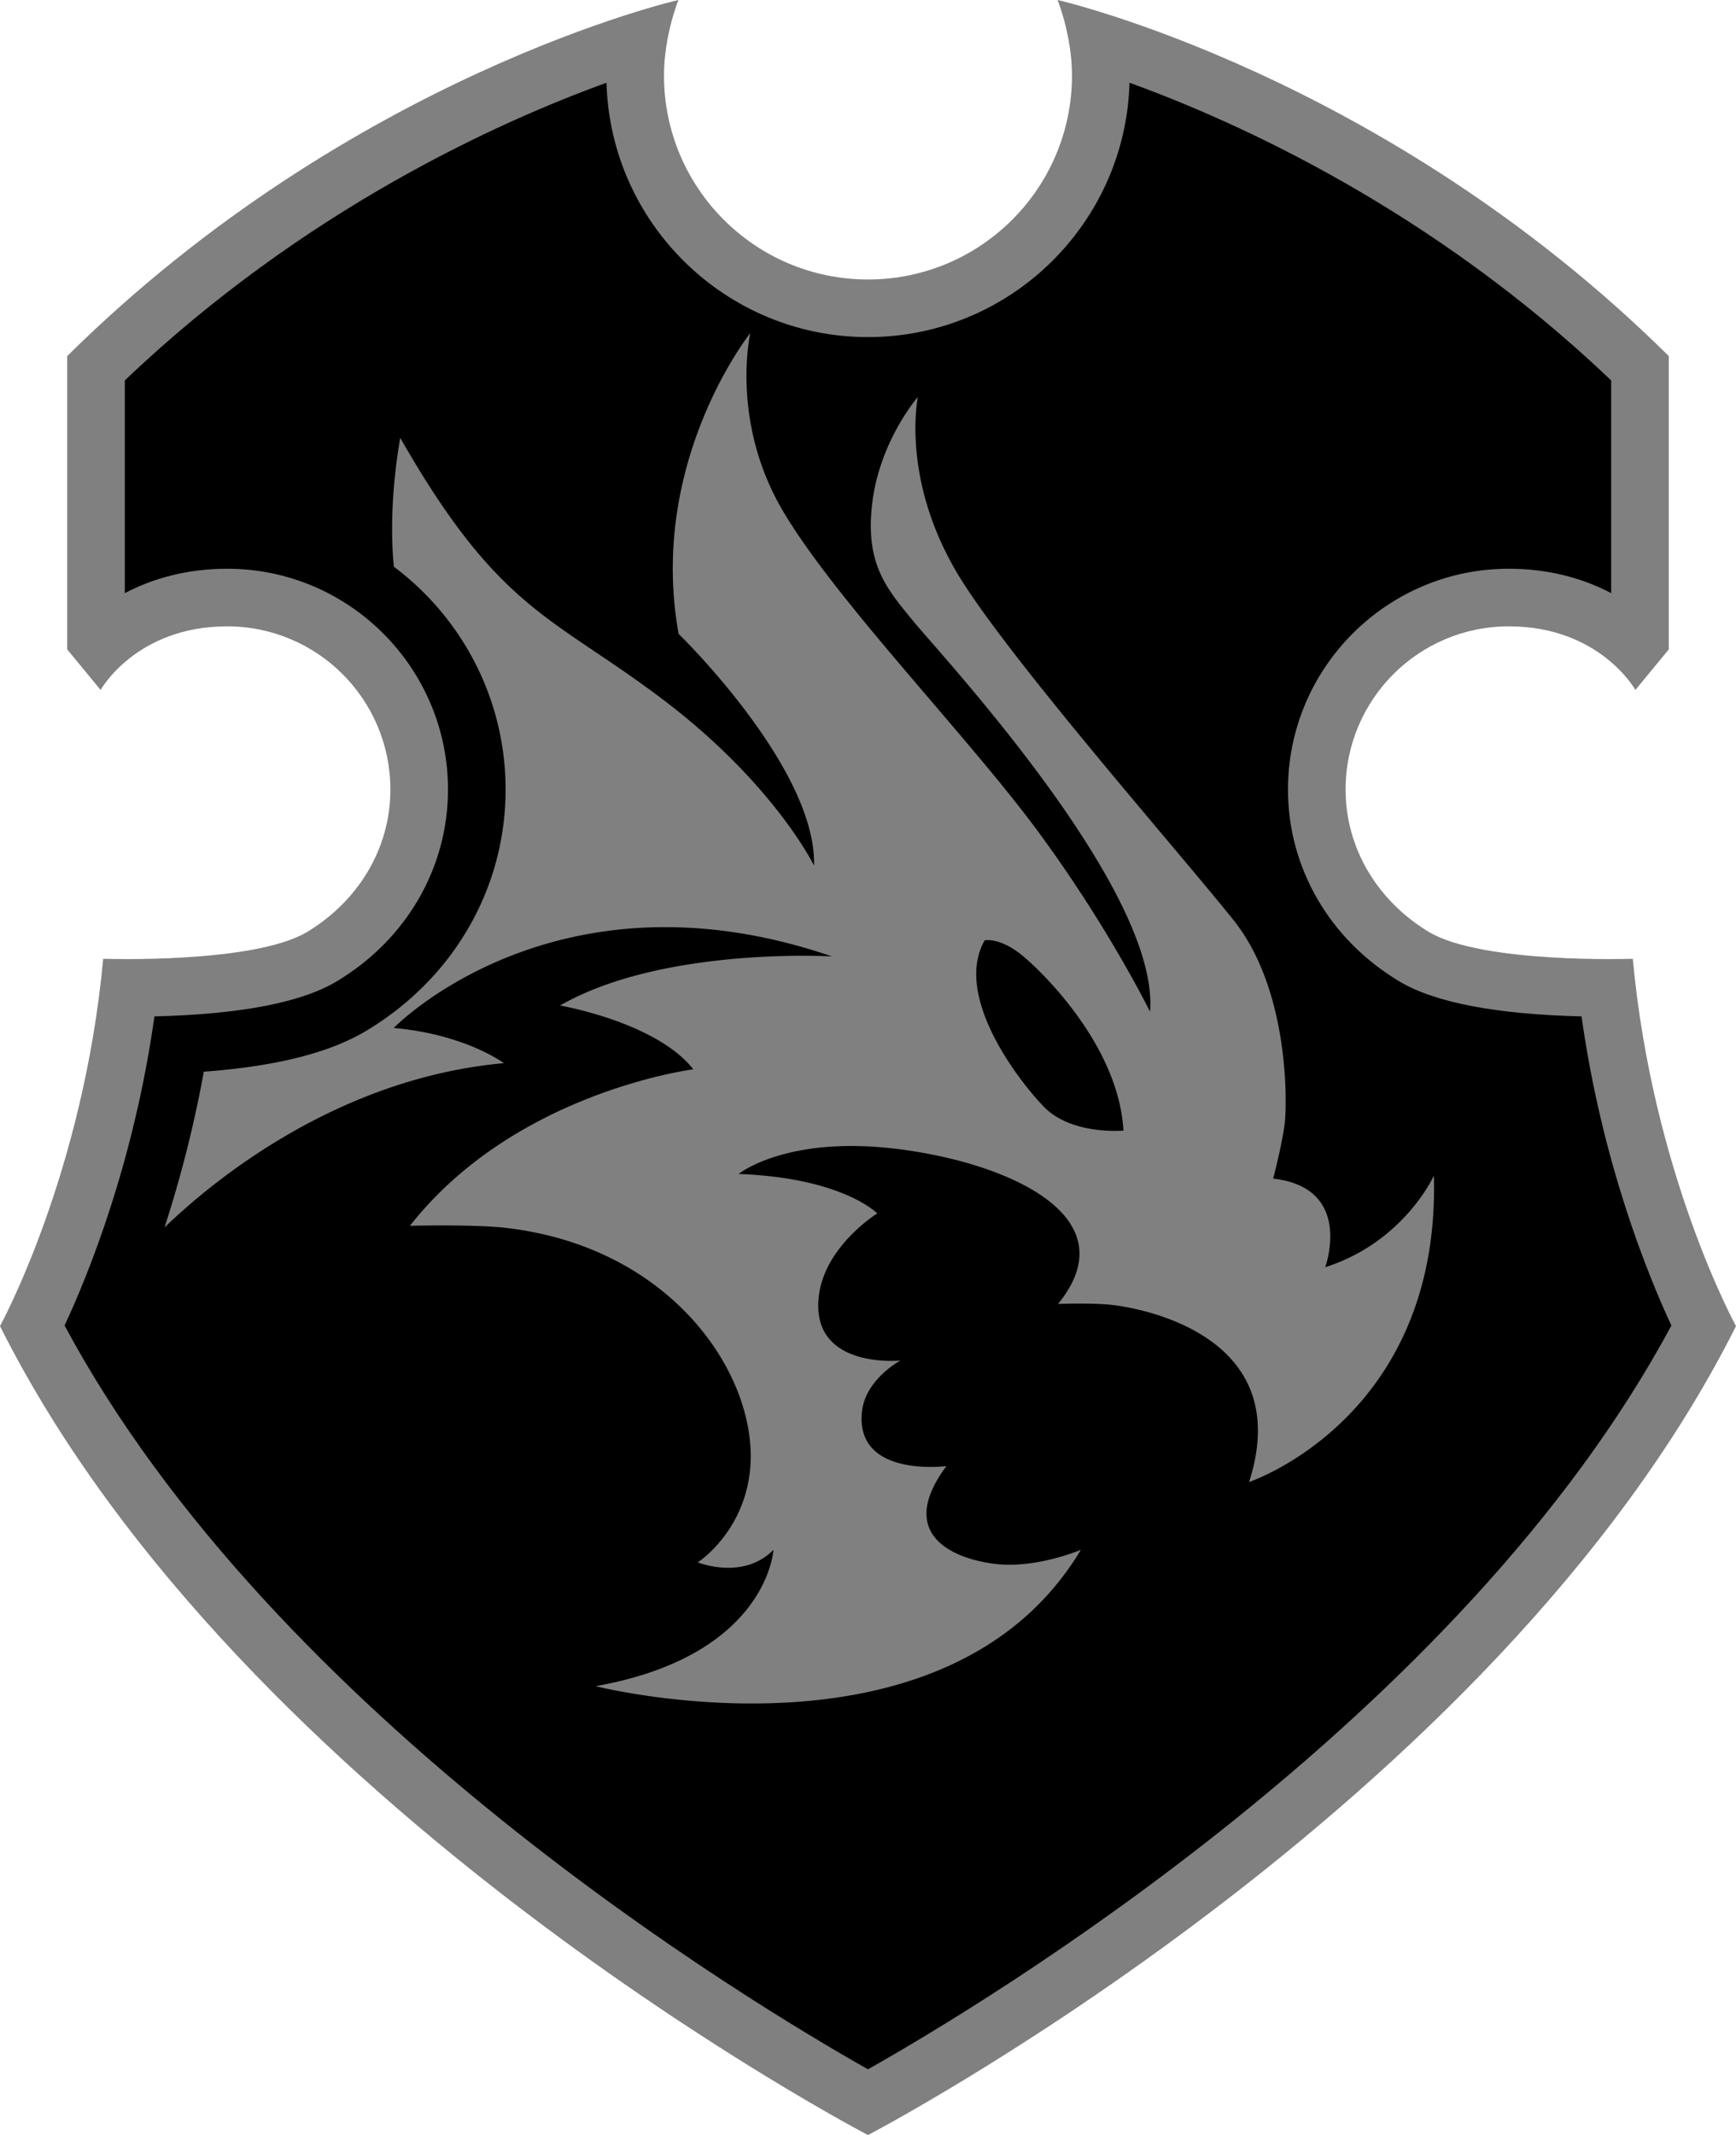<svg xmlns="http://www.w3.org/2000/svg" xml:space="preserve" width="260.242" height="320.001" viewBox="0 0 260.242 320.001"><path fill="gray" d="M130.118 320.001s93.904-48.932 130.124-121.247c0 0-12.476-22.666-15.472-55.047 0 0-22.571.764-30.564-4.025-7.336-4.396-12.49-12.178-12.49-21.339 0-13.513 10.953-24.466 24.465-24.466 13.673 0 18.979 9.534 18.979 9.534l5.008-6.079V53.369C207.473 11.128 158.544 0 158.544 0s2.156 5.331 2.156 11.308c0 16.89-13.69 30.582-30.582 30.582-16.89 0-30.58-13.692-30.58-30.582C99.538 5.331 101.697 0 101.697 0s-48.93 11.128-91.625 53.369v43.963l5.008 6.079s5.306-9.534 18.978-9.534c13.513 0 24.466 10.953 24.466 24.466 0 9.161-5.154 16.943-12.49 21.339-7.993 4.789-30.564 4.025-30.564 4.025C12.472 176.088 0 198.754 0 198.754c36.217 72.316 130.118 121.247 130.118 121.247"/><path d="M130.118 310.147c-17.635-9.948-88.972-52.8-120.438-111.48 3.495-7.486 10.362-24.28 13.472-46.33 12.84-.311 22.021-2.073 27.32-5.249 10.448-6.26 16.686-17.006 16.686-28.745 0-18.251-14.848-33.1-33.1-33.1-6.145 0-11.261 1.514-15.35 3.656v-31.88C45.539 31.433 74.706 18.275 90.92 12.402c.58 21.121 17.943 38.122 39.198 38.122 21.26 0 38.621-17.001 39.203-38.122 16.21 5.871 45.377 19.028 72.21 44.617v31.879c-4.088-2.142-9.203-3.656-15.351-3.656-18.252 0-33.1 14.849-33.1 33.1 0 11.739 6.24 22.485 16.687 28.745 5.301 3.176 14.479 4.938 27.318 5.249 3.111 22.049 9.979 38.843 13.472 46.33-31.462 58.681-102.8 101.533-120.439 111.481"/><path fill="gray" d="M59.02 154.074s24.182-24.962 65.7-10.726c0 0-25.308-1.51-40.764 7.36 0 0 14.436 2.483 19.977 9.562 0 0-26.75 3.387-42.482 23.458 0 0 9.697-.267 14.696.342 25.356 3.087 37.915 22.979 36.249 36.669-1.116 9.166-7.797 13.428-7.797 13.428s6.793 2.761 11.347-1.88c0 0-.842 15.844-26.653 20.435 0 0 52.499 13.34 72.742-20.439 0 0-6.692 2.868-12.884 2.114-6.188-.754-14.934-4.354-7.275-14.658 0 0-13.871 1.815-12.639-8.306.578-4.763 5.746-7.514 5.746-7.514s-13.576 1.366-12.229-9.706c.915-7.499 8.753-12.343 8.753-12.343s-5.15-5.339-20.785-5.914c0 0 7.106-5.781 23.656-3.766 16.546 2.015 35.016 10.063 24.229 23.248 0 0 5.219-.209 8.314.168s27.533 4.076 20.329 26.516c0 0 28.713-9.552 27.702-45.919 0 0-4.476 9.969-16.289 13.724 0 0 4.35-11.913-7.806-13.273 0 0 1.35-5.151 1.729-8.247.375-3.096.686-20.031-7.646-30.469-8.334-10.438-34.602-40.277-41.646-52.371-7.045-12.093-6.298-22.694-5.706-26.065 0 0-5.691 6.557-6.822 15.842s2.227 12.956 6.169 17.786c3.942 4.829 36.968 40.202 35.464 58.502 0 0-6.244-12.72-16.821-27.056s-30.231-34.489-38.195-47.963-4.904-26.692-4.904-26.692-15.401 19.327-10.747 45.083c0 0 20.691 20.097 20.298 34.729 0 0-5.991-12.328-22.81-25.008-16.526-12.458-24.377-13.116-39.216-39.086 0 0-1.914 9.833-.956 19.3 10.159 7.619 16.745 19.756 16.745 33.404 0 14.802-7.81 28.317-20.883 36.152-5.523 3.308-13.529 5.329-24.353 6.13a181 181 0 0 1-5.894 23.343c6.842-6.604 25.589-22.349 50.87-24.62.001 0-5.754-4.326-16.513-5.274m88.587-13.133s2.361-.558 5.971 2.539c3.611 3.098 14.146 13.804 14.839 25.972 0 0-7.823.736-11.999-3.639-4.181-4.374-13.428-16.736-8.811-24.872"/></svg>